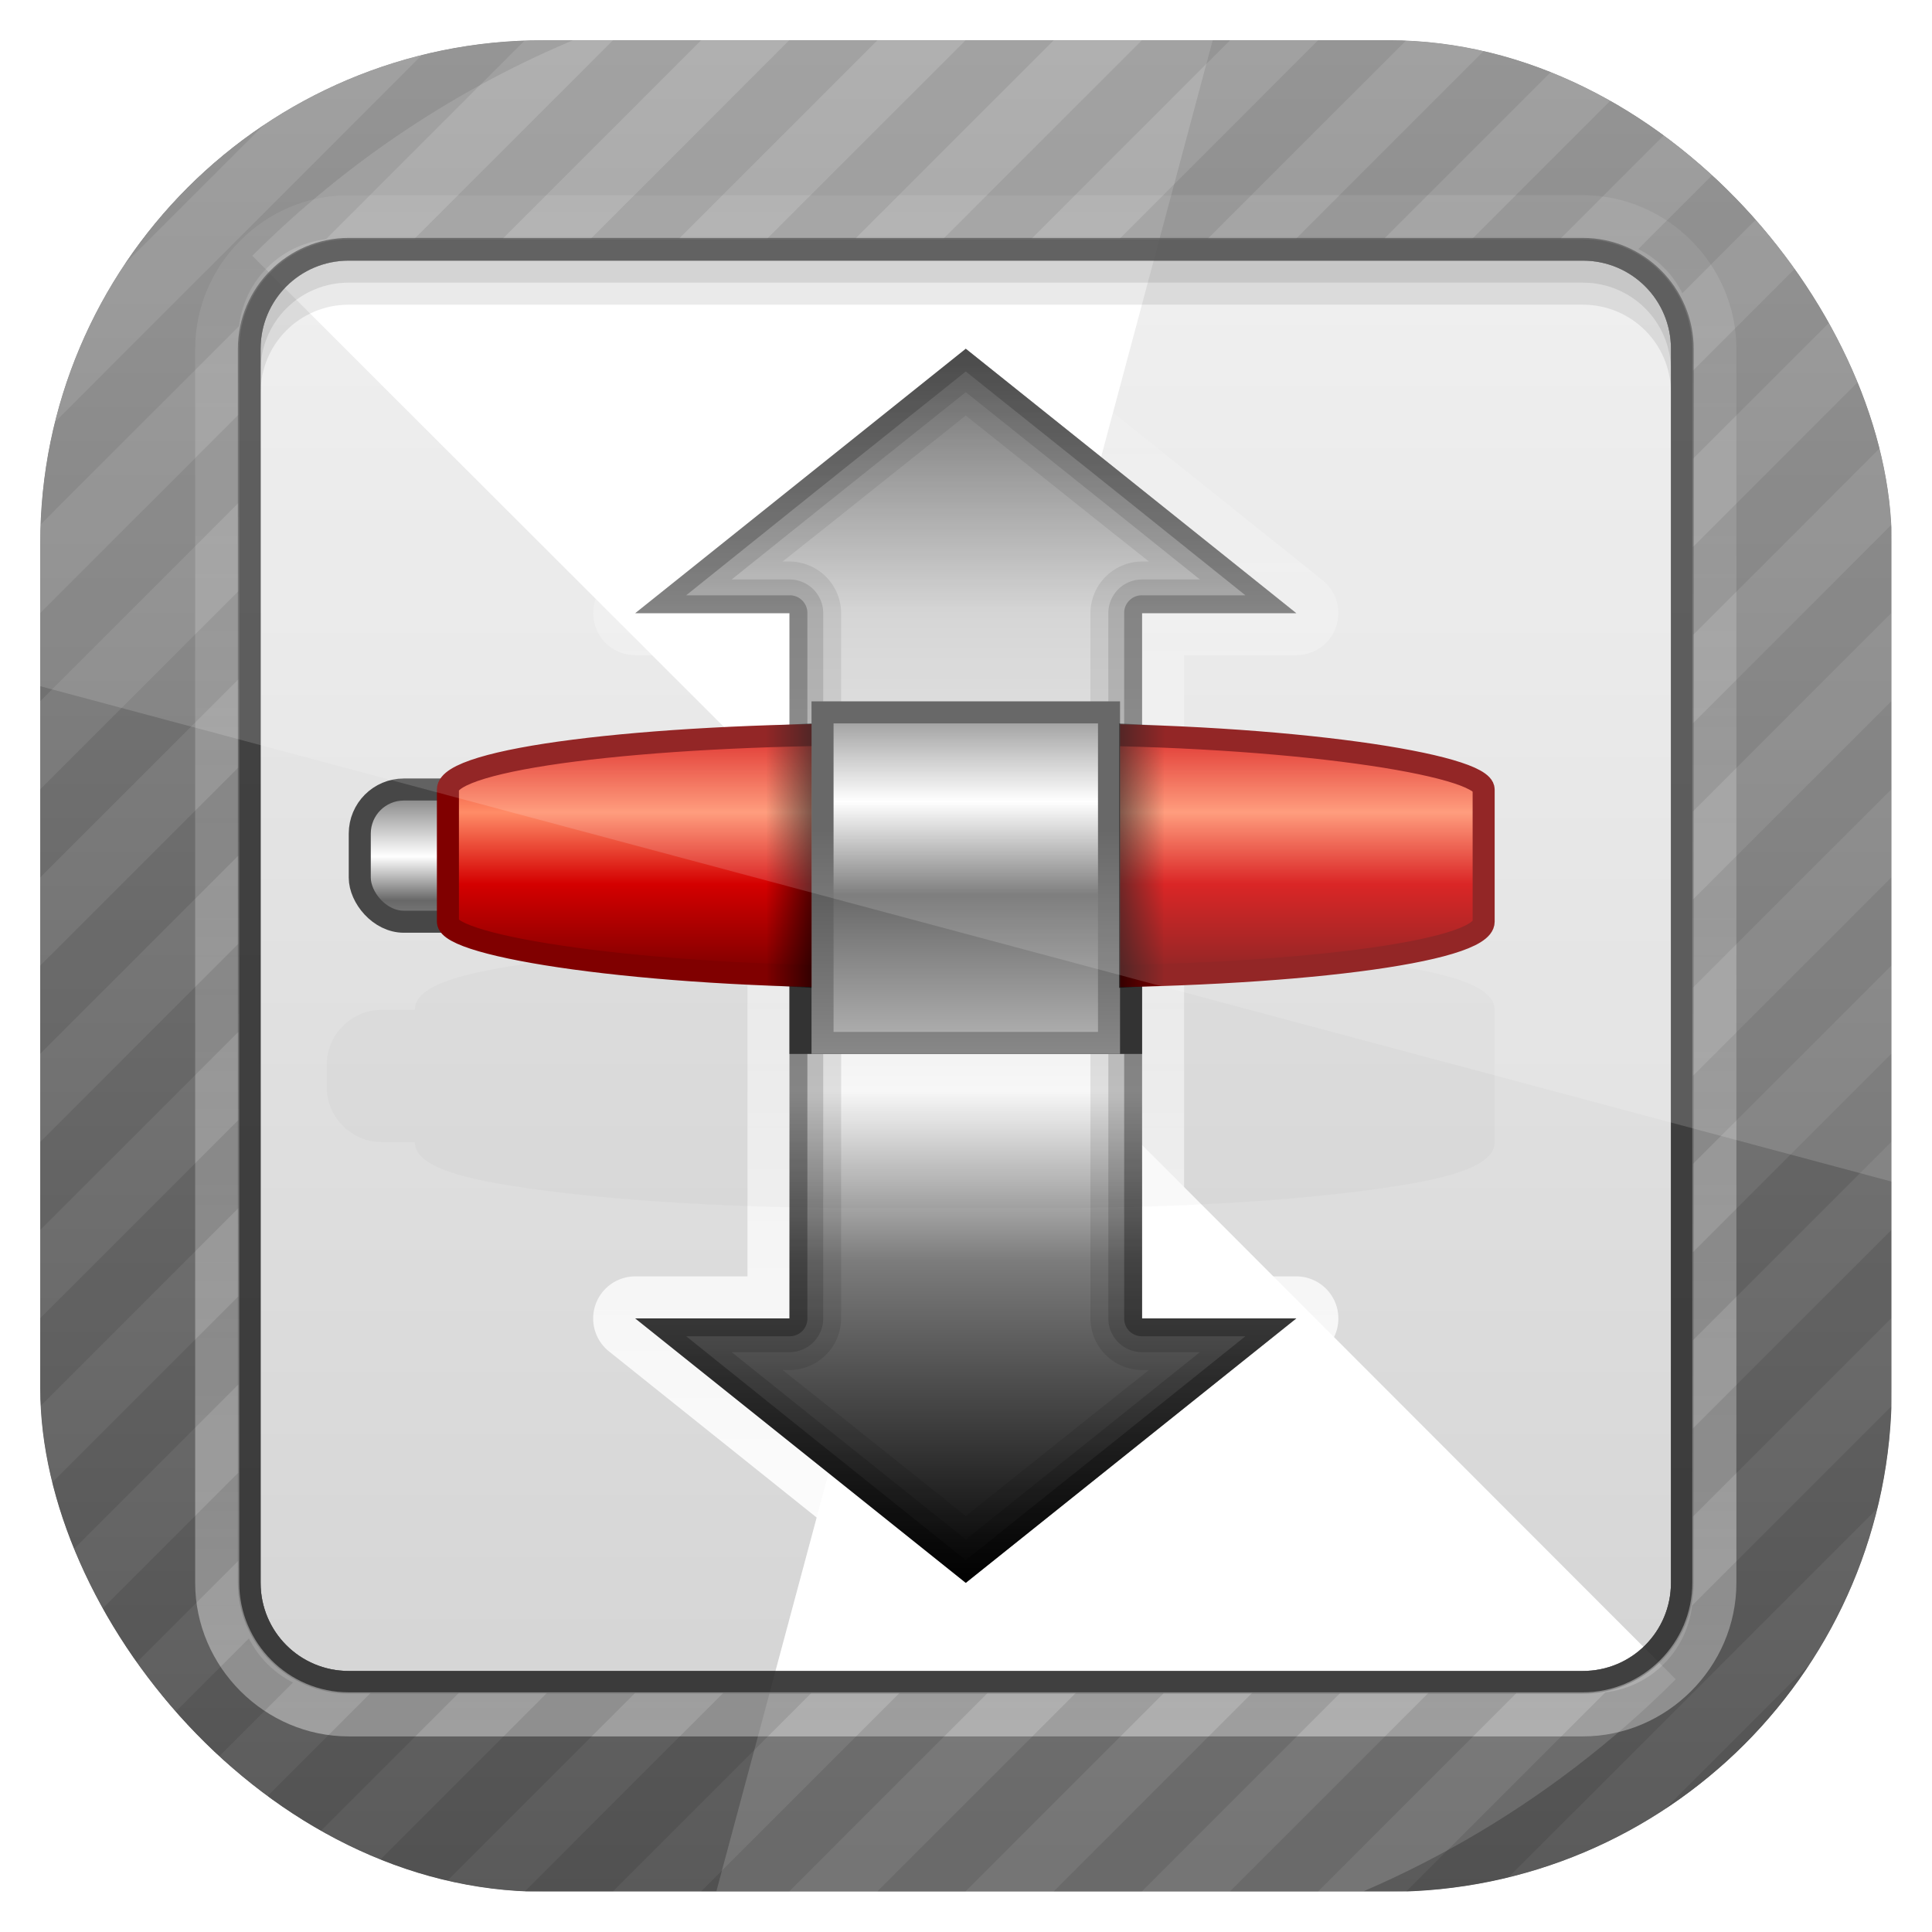 <?xml version="1.0" encoding="UTF-8" standalone="no"?>
<!-- Created with Inkscape (http://www.inkscape.org/) -->

<svg
   xmlns:dc="http://purl.org/dc/elements/1.1/"
   xmlns:cc="http://creativecommons.org/ns#"
   xmlns:rdf="http://www.w3.org/1999/02/22-rdf-syntax-ns#"
   xmlns:svg="http://www.w3.org/2000/svg"
   xmlns="http://www.w3.org/2000/svg"
   xmlns:xlink="http://www.w3.org/1999/xlink"
   xmlns:sodipodi="http://sodipodi.sourceforge.net/DTD/sodipodi-0.dtd"
   xmlns:inkscape="http://www.inkscape.org/namespaces/inkscape"
   id="svg11037"
   height="96"
   width="96"
   version="1.1"
   inkscape:version="0.48.5 r10040"
   sodipodi:docname="transmission.svg">
  <sodipodi:namedview
     pagecolor="#ffffff"
     bordercolor="#666666"
     borderopacity="1"
     objecttolerance="10"
     gridtolerance="10"
     guidetolerance="10"
     inkscape:pageopacity="0"
     inkscape:pageshadow="2"
     inkscape:window-width="640"
     inkscape:window-height="480"
     id="namedview67471" />
  <defs
     id="defs11039">
    <linearGradient
       id="linearGradient5321"
       y2="6.346"
       gradientUnits="userSpaceOnUse"
       x2="47.754"
       y1="90.218"
       x1="47.754">
      <stop
         id="stop3621"
         style="stop-color:#d2d2d2"
         offset="0" />
      <stop
         id="stop3623"
         style="stop-color:#f0f0f0"
         offset="1" />
    </linearGradient>
    <clipPath
       id="clipPath3750">
      <rect
         id="rect3752"
         style="fill:#fff"
         rx="6"
         ry="6"
         height="84"
         width="84"
         y="6"
         x="6" />
    </clipPath>
    <filter
       id="filter3766"
       height="1.405"
       width="1.572"
       color-interpolation-filters="sRGB"
       y="-.202"
       x="-.286">
      <feGaussianBlur
         id="feGaussianBlur3768"
         stdDeviation="7.698" />
    </filter>
    <clipPath
       id="clipPath5288">
      <rect
         id="rect5290"
         style="fill:#fff"
         rx="6"
         ry="6"
         height="84"
         width="84"
         y="6"
         x="16" />
    </clipPath>
    <filter
       id="filter5300"
       height="1.24"
       width="1.24"
       color-interpolation-filters="sRGB"
       y="-.12"
       x="-.12">
      <feGaussianBlur
         id="feGaussianBlur5302"
         stdDeviation="4.2" />
    </filter>
    <linearGradient
       id="linearGradient5239"
       y2="6.346"
       gradientUnits="userSpaceOnUse"
       x2="47.754"
       y1="90.218"
       x1="47.754">
      <stop
         id="stop5136"
         style="stop-color:#5a5a5a"
         offset="0" />
      <stop
         id="stop5138"
         style="stop-color:#909090"
         offset="1" />
    </linearGradient>
    <filter
       id="filter3772"
       height="1.404"
       width="1.571"
       color-interpolation-filters="sRGB"
       y="-.202"
       x="-.285">
      <feGaussianBlur
         id="feGaussianBlur3774"
         stdDeviation="7.68" />
    </filter>
    <linearGradient
       id="linearGradient5313"
       y2="-5.732"
       xlink:href="#linearGradient3737"
       gradientUnits="userSpaceOnUse"
       x2="49.979"
       y1="82.682"
       x1="49.979" />
    <linearGradient
       id="linearGradient3737">
      <stop
         id="stop3739"
         style="stop-color:#fff"
         offset="0" />
      <stop
         id="stop3741"
         style="stop-color:#fff;stop-opacity:0"
         offset="1" />
    </linearGradient>
    <linearGradient
       id="linearGradient5356"
       y2="18.07"
       xlink:href="#linearGradient3737"
       gradientUnits="userSpaceOnUse"
       x2="48.961"
       y1="78.065"
       x1="48.961" />
    <linearGradient
       id="linearGradient5371"
       y2="75.616"
       gradientUnits="userSpaceOnUse"
       x2="50.253"
       y1="20.249"
       x1="50.253">
      <stop
         id="stop5422"
         style="stop-color:#525252"
         offset="0" />
      <stop
         id="stop5498"
         style="stop-color:#cecece"
         offset=".212" />
      <stop
         id="stop5424"
         style="stop-color:#fdfdfd"
         offset=".604" />
      <stop
         id="stop5428"
         style="stop-color:#7c7c7c"
         offset=".743" />
      <stop
         id="stop5426"
         style="stop-color:#040404"
         offset="1" />
    </linearGradient>
    <filter
       id="filter3775"
       color-interpolation-filters="sRGB">
      <feGaussianBlur
         id="feGaussianBlur3777"
         stdDeviation="0.487" />
    </filter>
    <linearGradient
       id="linearGradient5502"
       y2="36.257"
       gradientUnits="userSpaceOnUse"
       x2="46.797"
       gradientTransform="matrix(.867 0 0 1.746 -14.6 -14.982)"
       y1="31.772"
       x1="46.797">
      <stop
         id="stop5435"
         style="stop-color:#8d8d8d"
         offset="0" />
      <stop
         id="stop5441"
         style="stop-color:#fff"
         offset="0.325" />
      <stop
         id="stop5443"
         style="stop-color:#686868"
         offset=".58" />
      <stop
         id="stop5437"
         style="stop-color:#b3b3b3"
         offset="1" />
    </linearGradient>
    <linearGradient
       id="linearGradient5469"
       y2="46.011"
       gradientUnits="userSpaceOnUse"
       x2="34.154"
       gradientTransform="matrix(.979 0 0 1 1.49 3)"
       y1="33.946"
       x1="34.154">
      <stop
         id="stop5465"
         style="stop-color:#d40000"
         offset="0" />
      <stop
         id="stop5471"
         style="stop-color:#ff8c67"
         offset=".339" />
      <stop
         id="stop5473"
         style="stop-color:#d40000"
         offset=".609" />
      <stop
         id="stop5467"
         style="stop-color:#6e0000"
         offset="1" />
    </linearGradient>
    <linearGradient
       id="linearGradient5439"
       y2="42.515"
       gradientUnits="userSpaceOnUse"
       x2="46.797"
       gradientTransform="matrix(.867 0 0 1.364 6.4 -6.455)"
       y1="31.658"
       x1="46.797">
      <stop
         id="stop3695"
         style="stop-color:#8d8d8d"
         offset="0" />
      <stop
         id="stop3697"
         style="stop-color:#fff"
         offset=".258" />
      <stop
         id="stop3699"
         style="stop-color:#686868"
         offset=".544" />
      <stop
         id="stop3711"
         style="stop-color:#b1b1b1"
         offset="1" />
    </linearGradient>
    <linearGradient
       id="linearGradient3738"
       y2="53.954"
       gradientUnits="userSpaceOnUse"
       x2="50.498"
       gradientTransform="matrix(1 0 0 .882 0 4.294)"
       y1="42.384"
       x1="50.498">
      <stop
         id="stop3733"
         style="stop-color:#4d4d4d"
         offset="0" />
      <stop
         id="stop3735"
         style="stop-color:#878787"
         offset="1" />
    </linearGradient>
    <linearGradient
       id="linearGradient5488"
       y2="35.702"
       xlink:href="#linearGradient5274"
       gradientUnits="userSpaceOnUse"
       x2="39.929"
       gradientTransform="matrix(.133 0 0 1.091 33.6 2.636)"
       y1="35.702"
       x1="55.62" />
    <linearGradient
       id="linearGradient5274">
      <stop
         id="stop5276"
         offset="0" />
      <stop
         id="stop5278"
         style="stop-opacity:0"
         offset="1" />
    </linearGradient>
    <linearGradient
       id="linearGradient5492"
       y2="35.702"
       xlink:href="#linearGradient5274"
       gradientUnits="userSpaceOnUse"
       x2="39.929"
       gradientTransform="matrix(-.133 0 0 1.091 62.356 2.636)"
       y1="35.702"
       x1="55.62" />
    <clipPath
       id="clipPath5560">
      <path
         id="path5562"
         style="fill:#fff"
         d="m12 6c-3.324 0-6 2.676-6 6v72c0 3.324 2.676 6 6 6h72c3.324 0 6-2.676 6-6v-72c0-3.324-2.676-6-6-6h-72zm7.5 9h57c2.493 0 4.5 2.007 4.5 4.5v57c0 2.493-2.007 4.5-4.5 4.5h-57c-2.493 0-4.5-2.007-4.5-4.5v-57c0-2.493 2.007-4.5 4.5-4.5z" />
    </clipPath>
    <clipPath
       id="clipPath3230"
       clipPathUnits="userSpaceOnUse">
      <rect
         id="rect3232"
         style="fill:url(#linearGradient3234)"
         rx="25"
         ry="25"
         height="92"
         width="92"
         y="958.36"
         x="2" />
    </clipPath>
    <linearGradient
       id="linearGradient3234"
       y2="1046.1"
       gradientUnits="userSpaceOnUse"
       x2="48"
       gradientTransform="matrix(1.15 0 0 1.15 -7.2 -150.65)"
       y1="962.62"
       x1="48">
      <stop
         id="stop3797"
         style="stop-color:#13a6fd"
         offset="0" />
      <stop
         id="stop3799"
         style="stop-color:#2975b6"
         offset="1" />
    </linearGradient>
    <clipPath
       id="clipPath3009"
       clipPathUnits="userSpaceOnUse">
      <path
         id="path3011"
         style="opacity:.15;fill:#fff"
         d="m-2 956.36h-96v33.562l96 25.687v-59.25z" />
    </clipPath>
  </defs>
  <g
     id="layer1"
     transform="translate(0 -956.36)">
    <g
       id="g3201"
       clip-path="url(#clipPath3230)">
      <g
         id="g3119"
         transform="matrix(1.095 0 0 1.095 -4.571 951.79)">
        <g
           id="layer1-4">
          <path
             id="path5319"
             style="fill:url(#linearGradient5321)"
             d="m12 11.656c-0.282 0-0.344 0.062-0.344 0.344v72c0 0.282 0.062 0.344 0.344 0.344h72c0.282 0 0.344-0.062 0.344-0.344v-72c0-0.282-0.062-0.344-0.344-0.344h-72z" />
          <path
             id="path3770"
             style="filter:url(#filter3766);fill:#fff"
             clip-path="url(#clipPath3750)"
             d="m47.844 2.406c-11.917 0.027-23.568 4.724-32.219 13.375l32.313 32.281 11.812-44.093c-3.939-1.056-7.934-1.572-11.906-1.563zm0.094 45.656-11.844 44.126c15.757 4.222 32.59-0.277 44.125-11.812l-32.281-32.314z" />
          <path
             id="path5282"
             style="opacity:.7;filter:url(#filter5300)"
             d="m22 6c-3.324 0-6 2.676-6 6v72c0 3.324 2.676 6 6 6h72c3.324 0 6-2.676 6-6v-72c0-3.324-2.676-6-6-6h-72zm8 10h56c2.216 0 4 1.784 4 4v56c0 2.216-1.784 4-4 4h-56c-2.216 0-4-1.784-4-4v-56c0-2.216 1.784-4 4-4z"
             clip-path="url(#clipPath5288)"
             transform="translate(-10)" />
          <path
             id="rect2841"
             style="fill:url(#linearGradient5239)"
             d="m12 6c-3.324 0-6 2.676-6 6v72c0 3.324 2.676 6 6 6h72c3.324 0 6-2.676 6-6v-72c0-3.324-2.676-6-6-6h-72zm8 10h56c2.216 0 4 1.784 4 4v56c0 2.216-1.784 4-4 4h-56c-2.216 0-4-1.784-4-4v-56c0-2.216 1.784-4 4-4z" />
          <path
             id="path3740"
             style="opacity:.4;filter:url(#filter3772);fill:#fff"
             clip-path="url(#clipPath3750)"
             d="m47.844 2.406c-11.917 0.027-23.568 4.724-32.219 13.375l32.313 32.281 11.812-44.093c-3.939-1.056-7.934-1.572-11.906-1.563zm0.094 45.656-11.844 44.126c15.757 4.222 32.59-0.277 44.125-11.812l-32.281-32.314z" />
          <path
             id="path5246"
             style="opacity:.8;fill:#333"
             d="m20 14.969c-2.766 0-5.031 2.265-5.031 5.031v56c0 2.766 2.265 5.031 5.031 5.031h56c2.766 0 5.031-2.265 5.031-5.031v-56c0-2.766-2.265-5.031-5.031-5.031h-56zm0 1.031h56c2.216 0 4 1.784 4 4v56c0 2.216-1.784 4-4 4h-56c-2.216 0-4-1.784-4-4v-56c0-2.216 1.784-4 4-4z" />
          <path
             id="path5253"
             style="opacity:.4;fill:url(#linearGradient5313)"
             d="m20 13.031c-3.814 0-6.969 3.154-6.969 6.969v56c0 3.814 3.154 6.969 6.969 6.969h56c3.814 0 6.969-3.154 6.969-6.969v-56c0-3.814-3.154-6.969-6.969-6.969h-56zm0 2h56c2.733 0 4.969 2.236 4.969 4.969v56c0 2.733-2.236 4.969-4.969 4.969h-56c-2.733 0-4.969-2.236-4.969-4.969v-56c0-2.733 2.236-4.969 4.969-4.969z" />
          <path
             id="path5304"
             style="opacity:.2"
             d="m20 16c-2.216 0-4 1.784-4 4v1c0-2.216 1.784-4 4-4h56c2.216 0 4 1.784 4 4v-1c0-2.216-1.784-4-4-4h-56z" />
          <path
             id="path5311"
             style="opacity:.1"
             d="m20 17c-2.216 0-4 1.784-4 4v1c0-2.216 1.784-4 4-4h56c2.216 0 4 1.784 4 4v-1c0-2.216-1.784-4-4-4h-56z" />
        </g>
        <g
           id="layer4">
          <path
             id="path5348"
             style="fill:url(#linearGradient5356)"
             d="m47.75 18.094a1.911 1.911 0 0 0 -0.938 0.406l-7.5 6-7.5 6a1.911 1.911 0 0 0 1.188 3.406h5.094v28.188h-5.094a1.911 1.911 0 0 0 -1.188 3.406l7.5 6 7.5 6a1.911 1.911 0 0 0 2.375 0l7.5-6 7.5-6a1.911 1.911 0 0 0 -1.187 -3.406h-5.094v-28.188h5.094a1.911 1.911 0 0 0 1.188 -3.406l-7.5-6-7.5-6a1.911 1.911 0 0 0 -1.438 -0.406z" />
          <path
             id="path5323"
             style="fill:url(#linearGradient5371)"
             d="m48 20-7.5 6-7.5 6h7v32h-7l7.5 6 7.5 6 7.5-6 7.5-6h-7v-32h7l-7.5-6-7.5-6z" />
          <path
             id="path3794"
             style="opacity:.1"
             d="m48 20-7.5 6-7.5 6h7v32h-7l7.5 6 7.5 6 7.5-6 7.5-6h-7v-32h7l-7.5-6-7.5-6zm0 3.031 6.031 4.812 2.281 1.812h-0.312a2.353 2.353 0 0 0 -2.344 2.344v32a2.353 2.353 0 0 0 2.344 2.344h0.312l-2.281 1.812-6.031 4.812-6.031-4.812-2.281-1.812h0.312a2.353 2.353 0 0 0 2.344 -2.344v-32a2.353 2.353 0 0 0 -2.344 -2.344h-0.312l2.281-1.812 6.031-4.813z" />
          <path
             id="path3787"
             style="opacity:.15"
             d="m48 20-7.5 6-7.5 6h7v32h-7l7.5 6 7.5 6 7.5-6 7.5-6h-7v-32h7l-7.5-6-7.5-6zm0 1.969 6.531 5.219 4.094 3.281h-2.625a1.528 1.528 0 0 0 -1.531 1.531v32a1.528 1.528 0 0 0 1.531 1.531h2.625l-4.094 3.281-6.531 5.219-6.531-5.219-4.094-3.281h2.625a1.528 1.528 0 0 0 1.531 -1.531v-32a1.528 1.528 0 0 0 -1.531 -1.531h-2.625l4.094-3.281 6.531-5.219z" />
          <path
             id="path3779"
             style="opacity:.3"
             d="m48 20-7.5 6-7.5 6h7v32h-7l7.5 6 7.5 6 7.5-6 7.5-6h-7v-32h7l-7.5-6-7.5-6zm0 1.031 7 5.594 5.688 4.562h-4.688a0.799 0.799 0 0 0 -0.812 0.812v32a0.799 0.799 0 0 0 0.812 0.812h4.688l-5.688 4.563-7 5.594-7-5.594-5.688-4.563h4.688a0.799 0.799 0 0 0 0.812 -0.812v-32a0.799 0.799 0 0 0 -0.812 -0.812h-4.688l5.688-4.563 7-5.594z" />
        </g>
        <g
           id="layer6">
          <path
             id="rect5504"
             style="opacity:.15;filter:url(#filter3775)"
             d="m43.5 47c-5.557 0-10.573 0.294-14.219 0.75-1.823 0.228-3.287 0.468-4.344 0.781-0.529 0.157-0.951 0.328-1.281 0.531-0.33 0.203-0.656 0.497-0.656 0.938h-1.5c-1.376 0-2.5 1.124-2.5 2.5v1c0 1.376 1.124 2.5 2.5 2.5h1.5c0 0.441 0.326 0.735 0.656 0.938s0.753 0.375 1.281 0.531c1.057 0.313 2.521 0.553 4.344 0.781 3.646 0.456 8.662 0.75 14.219 0.75h8c5.557 0 10.573-0.294 14.219-0.75 1.823-0.228 3.287-0.468 4.344-0.781 0.529-0.157 0.951-0.328 1.281-0.531 0.33-0.203 0.656-0.497 0.656-0.938v-6c0-0.441-0.326-0.735-0.656-0.938-0.331-0.202-0.753-0.374-1.282-0.531-1.057-0.313-2.52-0.553-4.343-0.781-3.646-0.456-8.662-0.75-14.219-0.75h-8z" />
          <rect
             id="rect3725"
             style="fill:#333"
             height="6"
             width="16"
             y="46"
             x="40" />
          <rect
             id="rect5500"
             style="stroke:#474747;fill:url(#linearGradient5502)"
             rx="2"
             height="6"
             width="13"
             y="40"
             x="20.5" />
          <rect
             id="rect5461"
             style="stroke:#800000;fill:url(#linearGradient5469)"
             rx="19.583"
             ry="2.5"
             height="11"
             width="47"
             y="37.5"
             x="24.5" />
          <rect
             id="rect5431"
             style="stroke:url(#linearGradient3738);fill:url(#linearGradient5439)"
             height="15"
             width="13"
             y="36.5"
             x="41.5" />
          <path
             id="rect5475"
             style="opacity:.6;fill:url(#linearGradient5488)"
             d="m38.956 37.105 2.044-0.105v12l-2-0.105-0.044-11.79z" />
          <path
             id="path5490"
             style="opacity:.6;fill:url(#linearGradient5492)"
             d="m57 37.105-2.044-0.105v12l2-0.105 0.044-11.79z" />
        </g>
      </g>
      <g
         id="layer3"
         transform="matrix(1.095 0 0 1.095 -42.69 946.75)">
        <path
           id="path5077"
           style="opacity:.1"
           d="m61-47-111 111 2 2 111-111-2-2zm4 4-111 111 2 2 111-111-2-2zm4 4-111 111 2 2 111-111-2-2zm4 4-111 111 2 2 111-111-2-2zm4 4-111 111 2 2 111-111-2-2zm4 4-111 111 2 2 111-111-2-2zm4 4-111 111 2 2 111-111-2-2zm4 4-111 111 2 2 111-111-2-2zm4 4-111 111 2 2 111-111-2-2zm4 4-111 111 2 2 111-111-2-2zm4 4-111 111 2 2 111-111-2-2zm4 4-111 111 2 2 111-111-2-2zm4 4-111 111 2 2 111-111-2-2zm4 4-111 111 2 2 111-111-2-2zm4 4-111 111 2 2 111-111-2-2zm4 4-111 111 2 2 111-111-2-2zm4 4-111 111 2 2 111-111-2-2zm4 4-111 111 2 2 111-111-2-2zm4 4-111 111 2 2 111-111-2-2zm4 4-111 111 2 2 111-111-2-2zm4 4-111 111 2 2 111-111-2-2z"
           clip-path="url(#clipPath5560)"
           transform="translate(34.804 4.602)" />
      </g>
    </g>
    <rect
       id="rect3003"
       style="opacity:.15;fill:#fff"
       transform="translate(98 3.8281e-7)"
       clip-path="url(#clipPath3009)"
       rx="25"
       ry="25"
       height="92"
       width="92"
       y="958.36"
       x="-96" />
  </g>
</svg>

